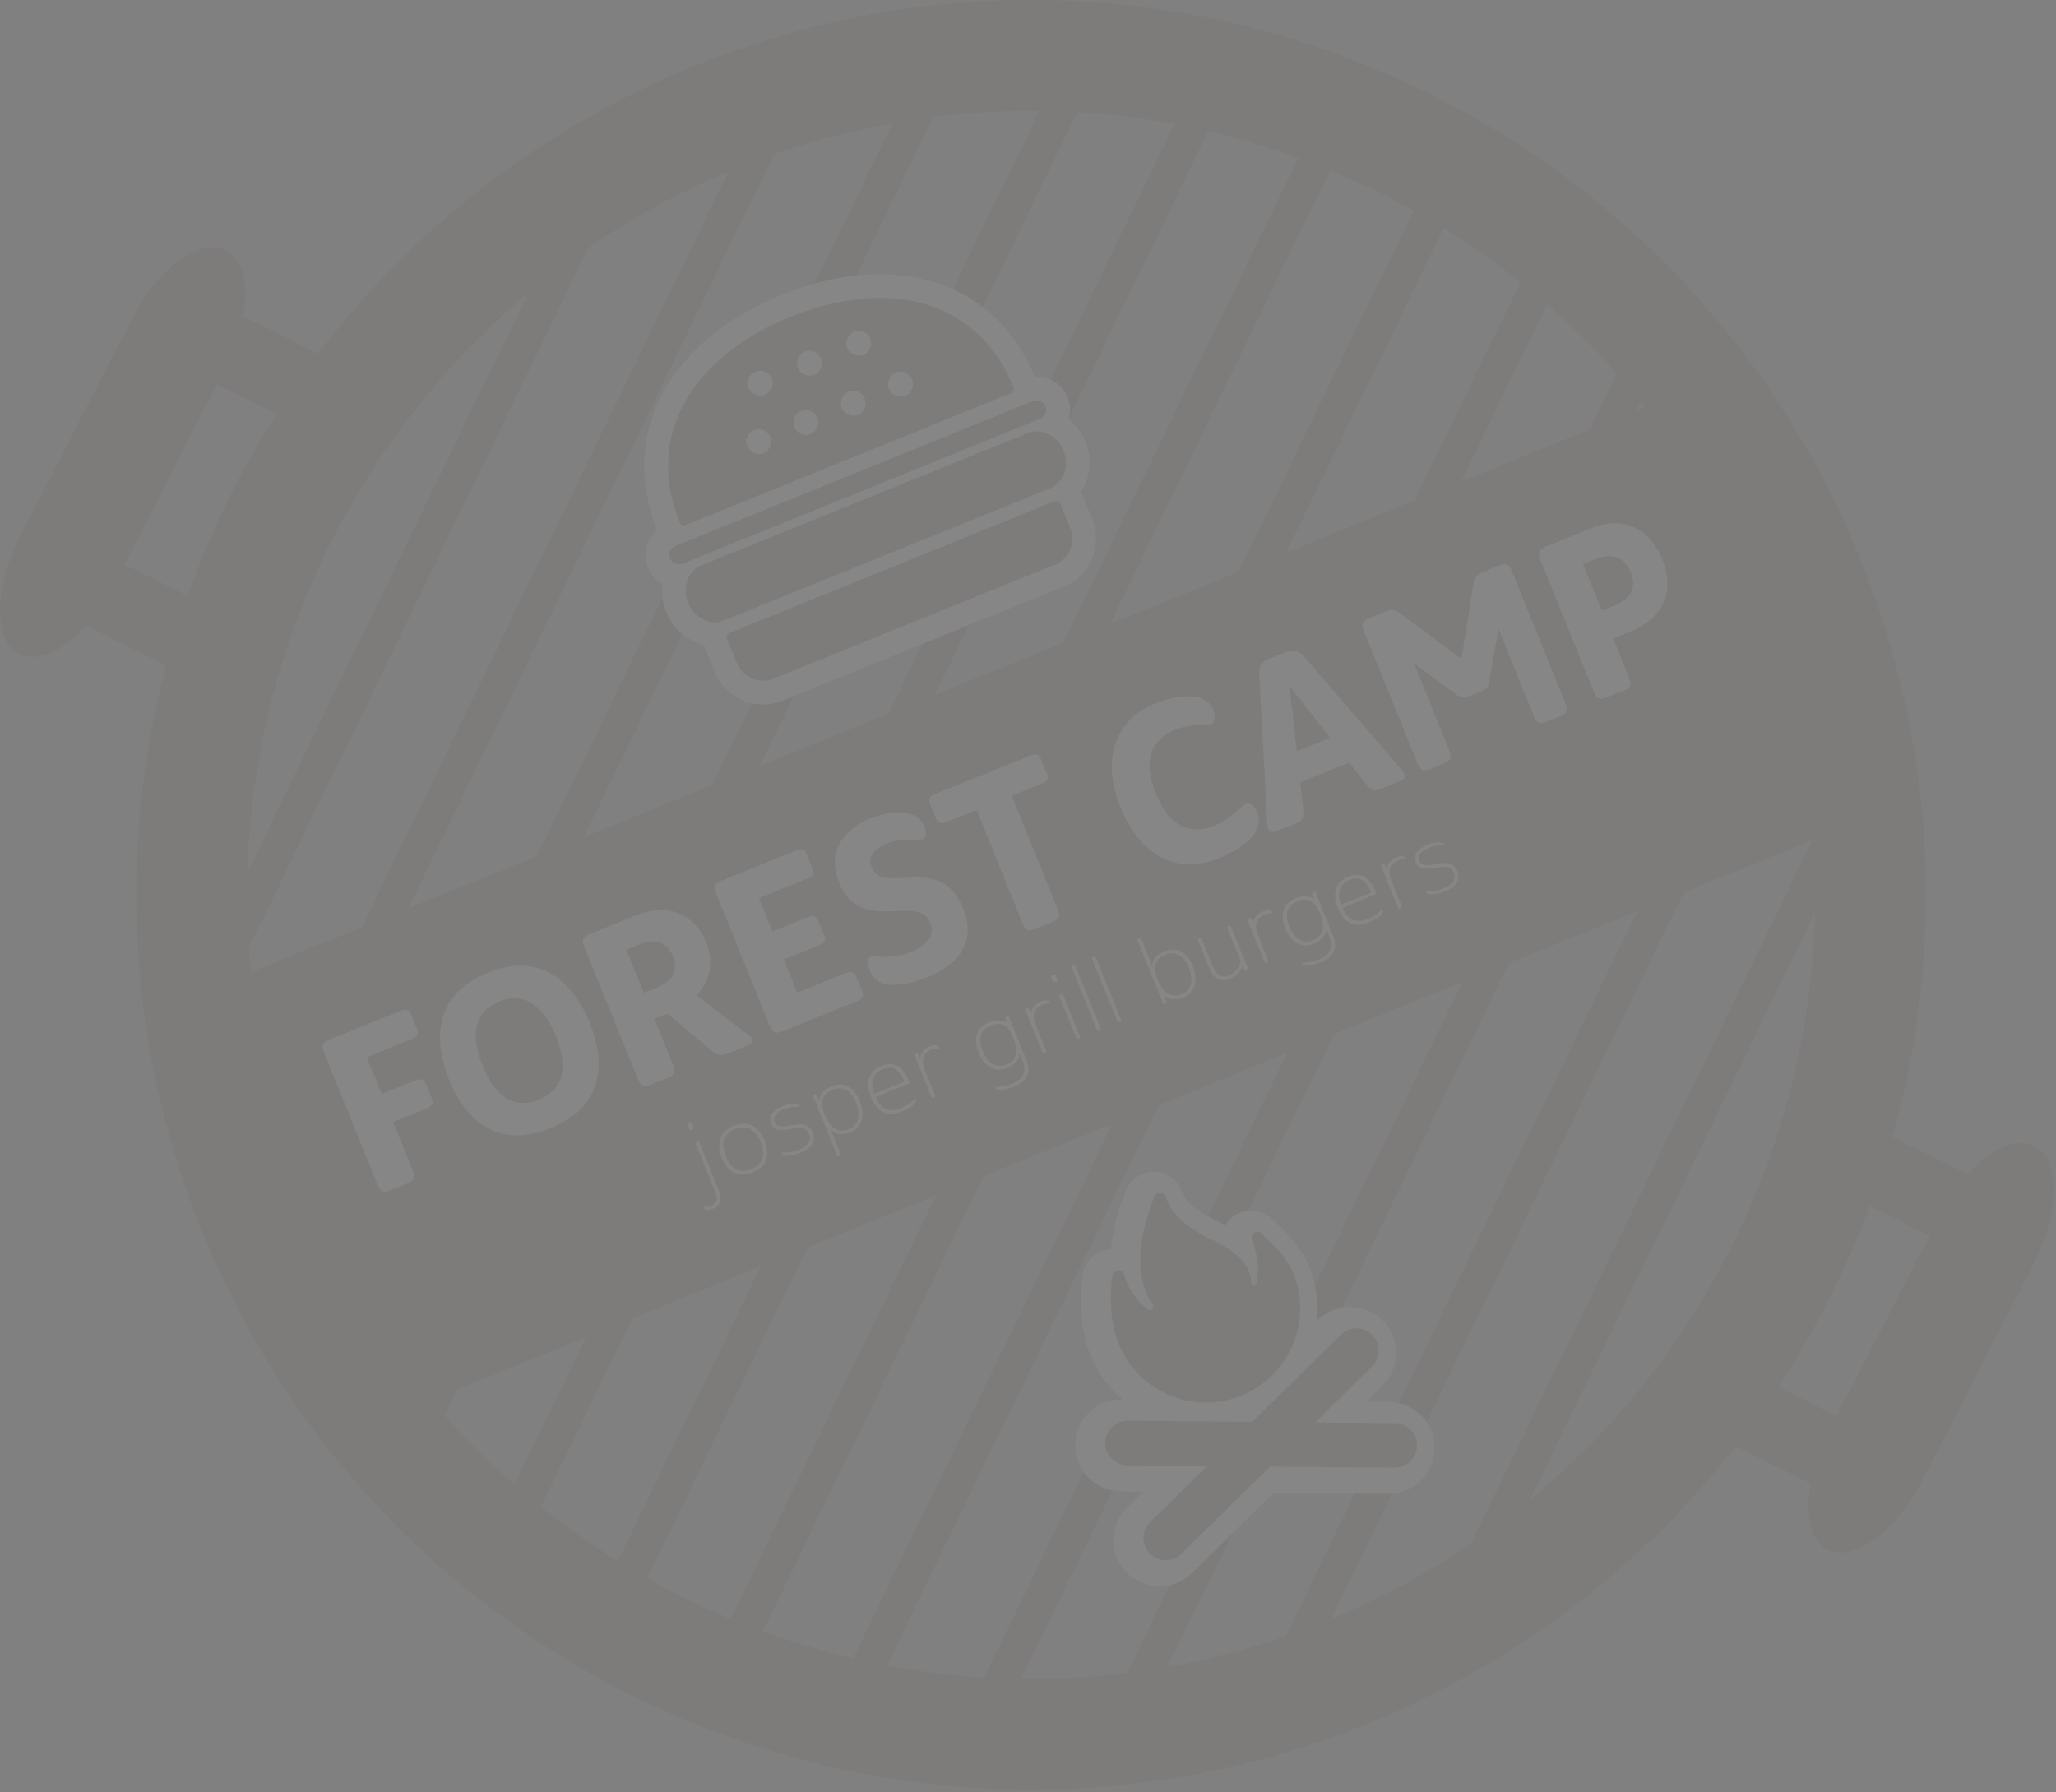 <svg width="429" height="374" viewBox="0 0 429 374" fill="none" xmlns="http://www.w3.org/2000/svg">
<rect x="0" y="0" width="429" height="374" fill="#808080" stroke="none"/>
<g opacity="0.05">
<g clip-path="url(#clip0)">
<path d="M47.19 52.28C41.8 49.51 32.95 55.98 27.45 66.7L4.16 112.02C-1.29 122.73 -1.43 133.65 3.97 136.44C7.74 138.37 13.15 135.86 17.95 130.54L35.6 139.36C40.31 141.72 45.67 140.58 47.45 136.89C49.34 133.16 47.04 128.28 42.36 125.91L25.96 117.79L45.28 80.16L61.73 88.31C66.4 90.68 71.75 89.55 73.59 85.85C75.44 82.1 73.09 77.23 68.44 74.89L50.76 66.06C51.94 59.54 50.76 54.13 47.19 52.28Z" fill="#432A18"/>
<path d="M381.33 323.31C386.75 326.12 395.61 319.66 401.08 308.94L424.36 263.62C429.81 252.91 429.9 241.98 424.52 239.14C420.81 237.25 415.39 239.75 410.58 245.07L392.92 236.26C388.23 233.91 382.92 235.04 381.06 238.74C379.21 242.45 381.52 247.39 386.21 249.69L402.61 257.84L383.25 295.48L366.78 287.29C362.08 284.96 356.79 286.09 354.96 289.77C353.1 293.49 355.42 298.43 360.12 300.76L377.81 309.55C376.59 316.08 377.79 321.49 381.33 323.31Z" fill="#432A18"/>
<path d="M145.04 13.71C49.46 52.45 3.42 161.27 42.15 256.85C80.86 352.37 189.67 398.42 285.25 359.69C380.77 320.98 426.86 212.15 388.15 116.63C349.42 21.05 240.56 -25 145.04 13.71ZM276.6 338.32C192.87 372.25 97.47 331.89 63.54 248.18C29.59 164.4 69.98 69.05 153.72 35.12C237.4 1.21 332.82 41.51 366.78 125.29C400.7 208.99 360.28 304.41 276.6 338.32Z" fill="#432A18"/>
<path d="M306.62 36.47C304.55 35.23 302.49 33.98 300.39 32.84L149.07 344.73C151.32 345.65 153.54 346.53 155.81 347.33L306.62 36.47Z" fill="#432A18"/>
<path d="M230.65 11.22C228.09 10.99 225.48 10.82 222.93 10.7L83.74 297.58C85.43 299.57 87.13 301.45 88.91 303.34L230.65 11.22Z" fill="#432A18"/>
<path d="M283.01 24.26C280.85 23.36 278.65 22.5 276.42 21.65L125.48 332.82C127.45 334.04 129.54 335.24 131.62 336.31L283.01 24.26Z" fill="#432A18"/>
<path d="M257.72 15.78C255.39 15.26 253.06 14.68 250.76 14.19L103.7 317.29C105.53 318.82 107.43 320.29 109.29 321.77L257.72 15.78Z" fill="#432A18"/>
<path d="M159.86 19.66L51.75 242.5C52.58 244.81 53.44 247.13 54.39 249.45C54.66 250.11 54.91 250.73 55.18 251.4L168.98 16.84C165.91 17.71 162.89 18.64 159.86 19.66Z" fill="#432A18"/>
<path d="M201.2 11.08C198.44 11.33 195.66 11.65 192.9 11.98L66.22 273.21C67.61 275.62 69.08 277.92 70.62 280.21L201.2 11.08Z" fill="#432A18"/>
<path d="M42.45 200.94C42.84 205.21 43.43 209.44 44.18 213.72L132.53 31.57C128.71 33.6 125 35.81 121.42 38.1L42.45 200.94Z" fill="#432A18"/>
<path d="M365.37 96.78C363.99 94.39 362.54 92.06 361.05 89.71L231.26 357.16C234.05 356.89 236.82 356.58 239.54 356.19L365.37 96.78Z" fill="#432A18"/>
<path d="M388.47 170.22C388.08 165.89 387.65 161.55 386.91 157.26L300.4 335.61C304.2 333.49 307.93 331.21 311.51 328.79L388.47 170.22Z" fill="#432A18"/>
<path d="M84.33 70.15C64.07 93.46 50.45 121.77 44.7 151.88L84.33 70.15Z" fill="#432A18"/>
<path d="M350.06 293.8C366.97 272.95 378.85 248.4 384.78 222.25L350.06 293.8Z" fill="#432A18"/>
<path d="M348.05 72.14C346.36 70.22 344.67 68.26 342.94 66.43L201.8 357.36C204.34 357.55 206.9 357.69 209.43 357.8L348.05 72.14Z" fill="#432A18"/>
<path d="M328.25 52.28C326.46 50.72 324.64 49.2 322.69 47.73L174.61 353.03C176.93 353.59 179.27 354.12 181.61 354.59L328.25 52.28Z" fill="#432A18"/>
<path d="M379.59 127.91C378.56 124.94 377.49 121.96 376.28 118.99C376.27 118.98 376.25 118.91 376.23 118.87L263.58 351.06C266.66 350.12 269.75 349.17 272.76 348.1L379.59 127.91Z" fill="#432A18"/>
<path d="M289.8 292.5L285.13 292.46L288.47 289.17C292.23 285.45 292.28 279.36 288.57 275.57C285.83 272.79 281.72 271.94 278.1 273.41C276.93 273.88 275.88 274.57 274.97 275.46L274.84 275.59C275.17 271.84 274.67 267.96 273.16 264.23C271.93 261.18 269.32 257.88 265.21 254.14C263.47 252.56 260.92 252.11 258.73 253L257.55 253.62C256.75 254.17 256.11 254.88 255.66 255.66C254.99 255.29 254.29 254.93 253.54 254.57C249.78 252.81 247.37 250.78 246.76 248.85C245.95 246.33 243.63 244.57 241.03 244.49C238.4 244.37 235.85 246.04 234.91 248.44C233.49 251.99 232.2 256.23 231.79 260.63C231.7 260.63 231.62 260.64 231.53 260.64C228.63 260.87 226.17 263.25 225.83 266.13C225.07 272.5 225.63 278.08 227.51 282.72C228.98 286.34 231.25 289.48 234.1 291.97H234.05C232.77 291.97 231.53 292.2 230.34 292.68C226.73 294.14 224.37 297.61 224.34 301.51C224.29 306.8 228.57 311.16 233.87 311.21L238.55 311.25L235.22 314.52C233.37 316.31 232.36 318.72 232.34 321.29C232.31 323.87 233.29 326.3 235.09 328.11C237.83 330.91 241.95 331.77 245.56 330.3C246.75 329.82 247.8 329.12 248.69 328.24L265.74 311.49L289.71 311.71C290.96 311.7 292.19 311.46 293.34 310.99C296.95 309.53 299.31 306.05 299.34 302.16C299.37 299.6 298.38 297.17 296.58 295.35C294.77 293.55 292.36 292.53 289.8 292.5Z" fill="white"/>
<path d="M222.77 82.92C221.62 80.08 218.82 78.45 215.92 78.62C211.62 68.23 203.95 61.27 193.68 58.5C184.57 56.07 174 57.11 163.1 61.53C152.22 65.94 143.9 72.55 139.08 80.63C133.63 89.75 132.96 100.09 137.1 110.57C134.92 112.47 134.05 115.59 135.19 118.41C135.8 119.92 136.91 121.07 138.23 121.82C137.99 123.72 138.19 125.72 138.98 127.66C140.46 131.3 143.51 133.77 146.91 134.55C146.98 134.75 147.01 134.96 147.09 135.15L149.16 140.26C151.4 145.78 157.72 148.45 163.25 146.21L221.98 122.41C227.5 120.17 230.16 113.87 227.92 108.34L225.85 103.23C225.77 103.04 225.67 102.87 225.56 102.69C227.49 99.76 227.99 95.83 226.51 92.18C225.72 90.24 224.47 88.66 222.95 87.46C223.39 86.01 223.38 84.42 222.77 82.92Z" fill="white"/>
<path d="M220.04 104.58L152.22 132.07C151.74 132.27 151.51 132.8 151.71 133.28L153.78 138.39C154.99 141.37 158.41 142.81 161.39 141.61L220.12 117.81C223.12 116.59 224.53 113.2 223.32 110.21L221.25 105.1C221.06 104.61 220.52 104.39 220.04 104.58Z" fill="#432A18"/>
<path d="M214.45 90.37L146.34 117.97C143.53 119.11 142.3 122.63 143.59 125.79C144.87 128.96 148.2 130.62 151.01 129.48L219.12 101.88C221.94 100.74 223.2 97.22 221.92 94.05C220.63 90.88 217.27 89.22 214.45 90.37Z" fill="#432A18"/>
<path d="M143.06 109.56L210.95 82.04C211.44 81.84 211.66 81.3 211.47 80.82C211.46 80.79 211.45 80.77 211.43 80.73C207.76 71.66 201.15 65.64 192.38 63.28C184.33 61.13 174.84 62.11 164.96 66.11C155.09 70.11 147.62 76 143.34 83.15C138.67 90.98 138.13 99.92 141.83 109.04C142.03 109.53 142.59 109.75 143.06 109.56Z" fill="#432A18"/>
<path d="M142.4 117.63L217.06 87.37C218.09 86.95 218.57 85.8 218.15 84.78C217.74 83.76 216.59 83.26 215.56 83.68L140.9 113.94C139.86 114.36 139.39 115.52 139.8 116.54C140.22 117.55 141.36 118.05 142.4 117.63Z" fill="#432A18"/>
<path d="M170.58 87.15C171.12 88.49 170.47 90.02 169.14 90.56C167.81 91.1 166.3 90.44 165.76 89.11C165.22 87.79 165.86 86.29 167.19 85.75C168.52 85.2 170.04 85.83 170.58 87.15Z" fill="white"/>
<path d="M160.72 91.15C161.26 92.49 160.62 94.02 159.29 94.56C157.95 95.1 156.44 94.45 155.9 93.11C155.36 91.79 156 90.29 157.34 89.74C158.66 89.2 160.18 89.83 160.72 91.15Z" fill="white"/>
<path d="M180.44 83.15C180.98 84.49 180.34 86.02 179.01 86.56C177.68 87.1 176.17 86.44 175.63 85.11C175.09 83.79 175.73 82.29 177.06 81.75C178.39 81.21 179.91 81.83 180.44 83.15Z" fill="white"/>
<path d="M190.3 79.16C190.84 80.5 190.19 82.03 188.87 82.57C187.54 83.11 186.02 82.46 185.48 81.12C184.94 79.8 185.59 78.29 186.92 77.75C188.24 77.21 189.76 77.84 190.3 79.16Z" fill="white"/>
<path d="M161.02 78.96C161.56 80.29 160.91 81.8 159.58 82.34C158.25 82.88 156.74 82.24 156.2 80.91C155.66 79.58 156.3 78.06 157.63 77.52C158.96 76.99 160.48 77.63 161.02 78.96Z" fill="white"/>
<path d="M171.31 74.8C171.85 76.13 171.2 77.65 169.87 78.19C168.55 78.72 167.04 78.08 166.5 76.75C165.96 75.42 166.59 73.89 167.91 73.36C169.23 72.82 170.77 73.46 171.31 74.8Z" fill="white"/>
<path d="M181.6 70.63C182.14 71.96 181.49 73.48 180.16 74.02C178.83 74.56 177.32 73.92 176.78 72.59C176.24 71.26 176.88 69.74 178.21 69.2C179.53 68.65 181.06 69.29 181.6 70.63Z" fill="white"/>
<path d="M351.844 81.472L41.551 207.223L77.924 296.974L388.217 171.224L351.844 81.472Z" fill="#432A18"/>
<path d="M68.7 216.94L83.63 210.89C84.55 210.52 85.38 210.69 85.72 211.52L87.03 214.75C87.4 215.67 87.1 216.3 86.01 216.74L76.54 220.58L79.65 228.27L86.77 225.39C87.69 225.02 88.46 225.16 88.81 226.04L90.12 229.27C90.49 230.19 90.23 230.8 89.14 231.24L82.02 234.12L86.14 244.3C86.71 245.7 86.42 246.37 85.07 246.92L81.45 248.39C80.1 248.94 79.38 248.67 78.81 247.27L67.59 219.58C67.02 218.18 67.3 217.5 68.7 216.94Z" fill="white"/>
<path d="M114.87 235.39C103.13 240.15 96.75 232.82 93.71 225.31C90.67 217.8 90 207.75 101.74 202.99C113.53 198.21 120.01 205.91 123.05 213.42C126.09 220.93 126.66 230.61 114.87 235.39ZM112.46 229.45C118.71 226.92 117.94 221.02 116 216.22C114.07 211.46 110.41 206.44 104.16 208.97C97.96 211.48 98.77 217.61 100.72 222.41C102.68 227.26 106.26 231.96 112.46 229.45Z" fill="white"/>
<path d="M152.01 219.78C150.31 220.47 149.71 220.25 148.02 218.85L139.3 211.5L136.55 212.61L140.46 222.26C141.03 223.66 140.74 224.33 139.39 224.88L135.77 226.35C134.37 226.92 133.7 226.63 133.13 225.23L121.91 197.54C121.34 196.14 121.63 195.47 123.03 194.9L132.5 191.06C139.66 188.16 145.06 190.95 147.4 196.72C149.06 200.82 148.08 204.78 145.39 207.7L155.88 215.75C156.48 216.22 156.85 216.53 156.99 216.87C157.18 217.35 156.86 217.79 155.98 218.14L152.01 219.78ZM130.69 198.17L134.34 207.16L137.05 206.06C140.54 204.65 141.49 202.23 140.43 199.61C139.28 196.77 136.94 195.64 133.4 197.07L130.69 198.17Z" fill="white"/>
<path d="M150.53 183.77L166.21 177.42C167.13 177.05 167.92 177.24 168.25 178.07L169.56 181.3C169.93 182.22 169.67 182.83 168.58 183.27L158.36 187.41L161.17 194.35L168.68 191.31C169.55 190.96 170.34 191.14 170.68 191.97L171.99 195.2C172.36 196.12 172.1 196.73 171.05 197.16L163.54 200.2L166.35 207.14L176.57 203C177.49 202.63 178.28 202.82 178.63 203.69L179.92 206.88C180.29 207.8 180.03 208.41 178.94 208.85L163.26 215.2C161.86 215.77 161.19 215.48 160.63 214.08L149.41 186.39C148.85 185.01 149.13 184.34 150.53 183.77Z" fill="white"/>
<path d="M181.66 199.63C182.62 199.24 185.74 200.42 190.11 198.65C194.35 196.93 194.88 194.48 194.08 192.52C191.58 186.36 179.56 195.2 175.1 184.2C172.27 177.21 176.63 172.8 181.66 170.77C183.58 169.99 186.39 169.26 188.81 169.6C190.8 169.86 192.23 170.76 192.9 172.42C193.45 173.77 193.16 174.81 192.46 175.09C191.37 175.53 188.63 174.56 185.05 176.01C182.56 177.02 180.91 178.6 181.87 180.96C184.35 187.07 196.16 177.71 200.92 189.46C203.72 196.36 200.4 201.11 193.5 203.9C190.44 205.14 187.07 205.85 184.78 205.35C183.31 204.98 182.17 204.17 181.56 202.69C181.24 201.83 180.75 200 181.66 199.63Z" fill="white"/>
<path d="M215.11 157.6C215.98 157.25 216.82 157.42 217.15 158.25L218.46 161.48C218.83 162.4 218.53 163.03 217.48 163.45L211.1 166.03L220.71 189.74C221.28 191.14 220.95 191.83 219.6 192.38L216.02 193.83C214.67 194.38 213.95 194.11 213.38 192.71L203.77 169L197.35 171.6C196.43 171.97 195.69 171.76 195.33 170.89L194.04 167.7C193.67 166.78 193.93 166.17 194.98 165.74L215.11 157.6Z" fill="white"/>
<path d="M250.25 145.59C251.7 146.02 252.63 146.81 253.11 147.99C253.55 149.08 253.67 150.76 252.8 151.11C251.8 151.52 248.77 150.81 245.19 152.27C240.69 154.09 238.17 158.16 241.18 165.59C244.17 172.97 248.77 174.16 253.27 172.33C257.07 170.79 258.91 168.16 259.91 167.76C260.96 167.34 261.89 168.38 262.28 169.34C263.98 173.53 259.56 176.95 254.37 179.05C245.9 182.48 238.08 178.99 233.85 168.56C229.6 158.08 232.83 150.11 241.21 146.71C244 145.59 247.67 144.86 250.25 145.59Z" fill="white"/>
<path d="M288.29 164.55C286.63 165.22 286.12 164.97 284.87 163.39L281.51 159.11L271.3 163.25L271.91 168.65C272.13 170.7 271.87 171.21 270.22 171.88L266.59 173.35C265.19 173.92 264.52 173.53 264.43 171.78L262.78 141.23C262.64 139 263.11 138.15 265.03 137.37L268.04 136.15C269.96 135.37 270.95 135.68 272.39 137.34L292.34 160.47C293.49 161.79 293.36 162.5 291.92 163.08L288.29 164.55ZM270.6 156.77L277.54 153.96L269.07 143.11L270.6 156.77Z" fill="white"/>
<path d="M285.67 129L289.17 127.58C290.87 126.89 291.34 127.41 292.98 128.58L304.94 137.51L307.3 122.78C307.65 120.76 307.64 120.1 309.34 119.41L312.84 117.99C314.19 117.44 314.87 117.73 315.44 119.12L326.66 146.81C327.23 148.21 326.94 148.88 325.59 149.43L322.71 150.6C321.36 151.15 320.64 150.88 320.07 149.48L312.67 131.23L310.66 142.57C310.54 143.28 310.14 143.8 309.57 144.03L306.47 145.28C305.68 145.6 304.82 145.59 304.24 145.17L295.07 138.47L302.43 156.64C303 158.04 302.62 158.75 301.31 159.28L298.43 160.45C297.08 161 296.36 160.73 295.79 159.33L284.57 131.64C283.99 130.24 284.28 129.57 285.67 129Z" fill="white"/>
<path d="M322.49 114.08L331.93 110.26C339.17 107.32 344.42 110.74 346.83 116.68C349.57 123.45 346.87 129.07 340.49 131.65L336.6 133.23L339.93 141.44C340.5 142.84 340.21 143.51 338.86 144.06L335.23 145.53C333.88 146.08 333.16 145.81 332.59 144.41L321.37 116.72C320.81 115.32 321.09 114.65 322.49 114.08ZM330.32 117.72L334.25 127.41L336.91 126.33C340.58 124.84 341.45 122.35 340.27 119.43C339.07 116.46 336.61 115.17 332.98 116.64L330.32 117.72Z" fill="white"/>
<path d="M145.15 238.62C145.09 238.47 145.1 238.39 145.27 238.32L145.62 238.18C145.81 238.1 145.85 238.15 145.92 238.31L150.01 248.41C150.76 250.25 150.23 251.65 148.75 252.24C147.89 252.59 147.05 252.55 146.84 252.05C146.77 251.88 146.85 251.85 146.89 251.83C147.1 251.75 147.61 251.9 148.41 251.57C149.68 251.06 149.75 249.96 149.24 248.71L145.15 238.62ZM143.45 234.66C143.39 234.51 143.44 234.42 143.59 234.36L144.07 234.17C144.23 234.11 144.31 234.14 144.37 234.29L144.75 235.23C144.82 235.4 144.78 235.46 144.62 235.53L144.14 235.72C143.99 235.78 143.9 235.78 143.83 235.6L143.45 234.66Z" fill="white"/>
<path d="M157.03 244.65C153.48 246.09 151.52 243.85 150.61 241.58C149.69 239.32 149.54 236.35 153.09 234.91C156.67 233.46 158.61 235.71 159.53 237.97C160.44 240.23 160.61 243.2 157.03 244.65ZM156.75 243.96C159.68 242.77 159.51 240.32 158.7 238.3C157.88 236.29 156.3 234.41 153.36 235.6C150.44 236.78 150.63 239.23 151.45 241.24C152.27 243.25 153.83 245.14 156.75 243.96Z" fill="white"/>
<path d="M163.19 240.53C163.44 240.43 164.85 240.66 166.75 239.89C169.11 238.93 169.2 237.62 168.8 236.62C167.53 233.5 162.21 237.71 160.91 234.51C160.18 232.71 161.76 231.42 163.41 230.75C165.29 229.99 166.72 230.28 166.9 230.72C166.95 230.83 166.97 230.89 166.84 230.95C166.51 231.08 165.42 230.7 163.67 231.41C162.18 232.02 161.14 232.88 161.68 234.2C162.67 236.65 168.06 232.53 169.56 236.25C170.19 237.8 169.79 239.41 167.05 240.52C165.27 241.24 163.41 241.46 163.14 240.79C163.12 240.75 163.07 240.57 163.19 240.53Z" fill="white"/>
<path d="M169.61 228.64C169.56 228.53 169.59 228.47 169.76 228.4C170.28 228.19 170.37 228.25 170.91 229.59C171.02 228.5 171.69 227.4 173.44 226.69C176.64 225.39 178.51 227.53 179.41 229.74C180.5 232.42 180.14 235.18 177.34 236.31C175.73 236.96 174.34 236.68 173.44 235.88L175.44 240.83C175.51 241 175.47 241.06 175.31 241.13L174.97 241.27C174.81 241.33 174.74 241.32 174.67 241.15L169.61 228.64ZM172.06 232.47L172.25 232.93C173.73 236.33 175.84 236.12 177.08 235.61C179.5 234.63 179.43 232.14 178.59 230.07C177.84 228.21 176.31 226.33 173.67 227.4C171.67 228.21 171.05 229.82 172.06 232.47Z" fill="white"/>
<path d="M182.72 228.9C183.94 231.84 186.02 232.05 188.05 231.22C189.68 230.56 190.69 229.48 190.9 229.39C191.04 229.33 191.09 229.36 191.15 229.49C191.23 229.7 191.11 229.95 190.87 230.27C190.45 230.78 189.54 231.39 188.33 231.88C185.73 232.94 183.3 232.72 181.78 228.98C180.53 225.89 181.18 223.53 183.9 222.43C186.33 221.44 188.33 222.33 189.58 225.42C189.8 225.96 189.78 226.03 189.28 226.23L182.72 228.9ZM182.45 228.23L188.7 225.7C187.64 223.08 186.24 222.28 184.23 223.09C181.85 224.06 181.6 226.08 182.45 228.23Z" fill="white"/>
<path d="M195 228.93L194.65 229.07C194.49 229.13 194.43 229.12 194.36 228.94L190.77 220.08C190.72 219.97 190.75 219.91 190.92 219.84C191.42 219.64 191.53 219.7 191.98 220.81C192.12 219.68 192.82 218.82 194.02 218.34C195.15 217.88 195.77 218.19 195.88 218.48C195.97 218.71 195.92 218.75 195.83 218.79C195.62 218.87 195.2 218.67 194.28 219.04C192.34 219.83 192.28 221.59 192.94 223.22L195.13 228.62C195.19 228.8 195.13 228.87 195 228.93Z" fill="white"/>
<path d="M204.2 219.64C203.31 217.44 203.23 214.61 206.43 213.31C207.66 212.81 208.98 212.72 210.11 213.47C209.64 212.25 209.71 212.2 210.21 212C210.39 211.93 210.44 211.95 210.48 212.07L214.2 221.25C215.33 224.05 213.91 225.81 211.63 226.73C209.58 227.56 207.94 227.65 207.68 227.02C207.63 226.89 207.67 226.82 207.73 226.8C207.79 226.78 209.26 226.89 211.35 226.05C213.17 225.31 214.38 223.84 213.46 221.56L212.8 219.93C212.48 221.51 211.34 222.38 210.22 222.83C207.06 224.11 205.09 221.85 204.2 219.64ZM205.04 219.3C205.74 221.03 207.4 223.19 209.96 222.15C211.38 221.57 212.78 220.18 211.58 216.94L211.36 216.4C210.58 214.58 209.37 212.92 206.66 214.02C204.13 215.05 204.26 217.36 205.04 219.3Z" fill="white"/>
<path d="M218.17 219.54L217.82 219.68C217.67 219.74 217.59 219.73 217.52 219.55L213.93 210.69C213.88 210.58 213.91 210.52 214.08 210.45C214.58 210.25 214.7 210.31 215.15 211.42C215.29 210.29 215.99 209.43 217.18 208.95C218.31 208.49 218.93 208.8 219.04 209.09C219.13 209.32 219.08 209.36 218.99 209.4C218.78 209.49 218.36 209.28 217.44 209.65C215.5 210.44 215.44 212.2 216.1 213.83L218.29 219.23C218.36 219.41 218.3 219.48 218.17 219.54Z" fill="white"/>
<path d="M219.35 203.91C219.29 203.76 219.34 203.67 219.5 203.6L219.98 203.41C220.13 203.35 220.21 203.38 220.28 203.54L220.66 204.48C220.73 204.65 220.69 204.71 220.54 204.77L220.06 204.96C219.9 205.02 219.81 205.02 219.74 204.85L219.35 203.91ZM221.04 207.86C220.98 207.71 220.99 207.63 221.16 207.56L221.51 207.42C221.7 207.34 221.75 207.39 221.81 207.54L225.38 216.36C225.45 216.53 225.39 216.6 225.25 216.66L224.9 216.8C224.75 216.86 224.67 216.85 224.6 216.67L221.04 207.86Z" fill="white"/>
<path d="M223.56 201.75C223.5 201.6 223.51 201.53 223.68 201.46L224.03 201.32C224.22 201.24 224.26 201.29 224.32 201.44L229.67 214.63C229.74 214.8 229.68 214.87 229.55 214.93L229.2 215.07C229.04 215.13 228.97 215.12 228.9 214.94L223.56 201.75Z" fill="white"/>
<path d="M227.85 200.01C227.79 199.86 227.8 199.78 227.97 199.72L228.32 199.58C228.51 199.5 228.56 199.55 228.62 199.7L233.97 212.89C234.04 213.06 233.98 213.13 233.84 213.19L233.49 213.33C233.34 213.39 233.26 213.38 233.19 213.2L227.85 200.01Z" fill="white"/>
<path d="M237.34 196.17C237.28 196.02 237.29 195.94 237.46 195.88L237.81 195.74C238 195.66 238.05 195.71 238.11 195.86L240.39 201.48C240.49 200.37 241.16 199.25 242.92 198.54C246.12 197.24 247.99 199.38 248.89 201.59C249.98 204.27 249.62 207.03 246.82 208.16C245.21 208.81 243.82 208.53 242.92 207.73L243.46 209.05C243.53 209.22 243.49 209.29 243.33 209.35L242.98 209.49C242.83 209.55 242.75 209.54 242.68 209.36L237.34 196.17ZM241.61 204.5L241.72 204.77C243.2 208.17 245.31 207.96 246.55 207.45C248.97 206.47 248.9 203.98 248.06 201.91C247.31 200.05 245.78 198.17 243.14 199.24C241.1 200.06 240.49 201.74 241.61 204.5Z" fill="white"/>
<path d="M258.89 200.56L256.09 193.66C256.03 193.51 256.04 193.43 256.21 193.36L256.56 193.22C256.75 193.14 256.79 193.19 256.86 193.35L260.46 202.23C260.51 202.34 260.48 202.4 260.31 202.47C259.81 202.67 259.71 202.69 259.26 201.58C258.88 202.56 258.24 203.58 256.71 204.2C254.62 205.05 253.17 204.12 252.44 202.32L249.95 196.17C249.89 196.02 249.9 195.94 250.07 195.87L250.42 195.73C250.61 195.65 250.65 195.7 250.72 195.86L253.2 201.98C253.8 203.46 254.89 204.15 256.5 203.5C257.85 202.92 258.57 201.81 258.89 200.56Z" fill="white"/>
<path d="M264.52 200.75L264.17 200.89C264.01 200.95 263.94 200.94 263.87 200.76L260.28 191.9C260.23 191.79 260.26 191.73 260.43 191.66C260.93 191.46 261.04 191.52 261.49 192.63C261.63 191.5 262.33 190.64 263.53 190.16C264.66 189.7 265.28 190.01 265.39 190.3C265.48 190.53 265.43 190.57 265.34 190.61C265.13 190.69 264.71 190.49 263.79 190.86C261.85 191.65 261.79 193.41 262.45 195.04L264.64 200.44C264.71 200.63 264.65 200.7 264.52 200.75Z" fill="white"/>
<path d="M268.18 193.71C267.29 191.51 267.21 188.68 270.42 187.38C271.65 186.88 272.97 186.79 274.1 187.54C273.63 186.33 273.7 186.28 274.2 186.07C274.37 186 274.43 186.02 274.47 186.14L278.19 195.32C279.32 198.12 277.9 199.88 275.61 200.81C273.56 201.64 271.92 201.73 271.67 201.09C271.62 200.96 271.66 200.89 271.71 200.87C271.77 200.85 273.24 200.96 275.33 200.12C277.15 199.38 278.36 197.91 277.44 195.63L276.78 194C276.46 195.58 275.32 196.45 274.21 196.9C271.03 198.18 269.07 195.92 268.18 193.71ZM269.02 193.37C269.72 195.1 271.38 197.26 273.95 196.22C275.37 195.65 276.77 194.25 275.56 191.01L275.34 190.47C274.56 188.65 273.35 186.99 270.65 188.09C268.1 189.12 268.23 191.44 269.02 193.37Z" fill="white"/>
<path d="M280.12 189.43C281.34 192.37 283.42 192.58 285.45 191.75C287.08 191.09 288.09 190.01 288.3 189.92C288.44 189.86 288.49 189.89 288.55 190.02C288.63 190.23 288.51 190.48 288.27 190.8C287.85 191.31 286.94 191.92 285.73 192.41C283.13 193.47 280.7 193.25 279.18 189.51C277.93 186.42 278.58 184.06 281.3 182.96C283.73 181.97 285.73 182.86 286.98 185.95C287.2 186.49 287.18 186.56 286.68 186.76L280.12 189.43ZM279.85 188.76L286.1 186.23C285.04 183.61 283.64 182.81 281.63 183.62C279.25 184.58 278.99 186.6 279.85 188.76Z" fill="white"/>
<path d="M292.39 189.46L292.04 189.6C291.89 189.66 291.81 189.65 291.74 189.47L288.15 180.61C288.1 180.5 288.13 180.44 288.3 180.37C288.8 180.17 288.92 180.23 289.37 181.34C289.51 180.21 290.21 179.35 291.4 178.87C292.53 178.41 293.15 178.72 293.26 179.01C293.35 179.24 293.3 179.28 293.21 179.32C293 179.41 292.58 179.2 291.66 179.57C289.72 180.36 289.66 182.12 290.32 183.75L292.51 189.15C292.59 189.33 292.53 189.4 292.39 189.46Z" fill="white"/>
<path d="M297.71 186C297.96 185.9 299.37 186.13 301.27 185.36C303.63 184.4 303.72 183.09 303.32 182.09C302.05 178.97 296.73 183.18 295.43 179.98C294.7 178.18 296.28 176.89 297.93 176.22C299.81 175.46 301.24 175.75 301.42 176.19C301.47 176.3 301.49 176.36 301.36 176.42C301.03 176.55 299.94 176.17 298.19 176.88C296.7 177.49 295.66 178.35 296.2 179.67C297.19 182.12 302.58 178 304.08 181.72C304.71 183.27 304.31 184.88 301.57 185.99C299.79 186.71 297.93 186.93 297.66 186.26C297.65 186.23 297.6 186.05 297.71 186Z" fill="white"/>
<path d="M291.05 296.96L274.4 296.81L286.29 285.13C288.11 283.33 288.14 280.39 286.35 278.55C284.54 276.72 281.6 276.7 279.78 278.5L261.26 296.7L235.3 296.46C232.73 296.44 230.63 298.5 230.61 301.07C230.59 303.63 232.65 305.73 235.21 305.76L251.88 305.9L239.98 317.59C238.15 319.38 238.13 322.33 239.93 324.15C241.29 325.54 243.3 325.9 244.99 325.21C245.54 324.99 246.05 324.65 246.5 324.21L265.03 306.01L291 306.25C291.63 306.24 292.23 306.12 292.77 305.9C294.46 305.21 295.67 303.58 295.68 301.63C295.69 299.08 293.62 296.98 291.05 296.96Z" fill="#432A18"/>
<path d="M259.01 291.21C269.08 287.13 273.93 275.67 269.85 265.6C268.83 263.08 266.33 260.2 263.16 257.32C262.76 256.95 262.13 256.9 261.66 257.22C261.2 257.55 261 258.13 261.22 258.66C262.68 262.47 262.7 265.46 262.15 267.71C262.08 267.97 261.84 268.14 261.57 268.11C261.3 268.08 261.1 267.86 261.08 267.58C261.04 264.9 259.2 261.62 252.73 258.58C246.66 255.75 244.18 252.58 243.32 249.89C243.15 249.36 242.67 248.99 242.11 248.97C241.54 248.94 241.02 249.28 240.82 249.79C238.33 256.01 235.99 265.48 240.52 272.24C240.72 272.54 240.69 272.92 240.43 273.16C240.19 273.4 239.8 273.42 239.52 273.22C237.71 271.89 235.64 269.67 234.6 266.04C234.43 265.45 233.87 265.06 233.26 265.1C232.65 265.15 232.15 265.63 232.07 266.24C231.55 270.61 231.58 275.81 233.43 280.37C237.47 290.44 248.94 295.29 259.01 291.21Z" fill="#432A18"/>
</g>
</g>
<defs>
<clipPath id="clip0">
<rect width="428.5" height="373.41" fill="white"/>
</clipPath>
</defs>
</svg>
